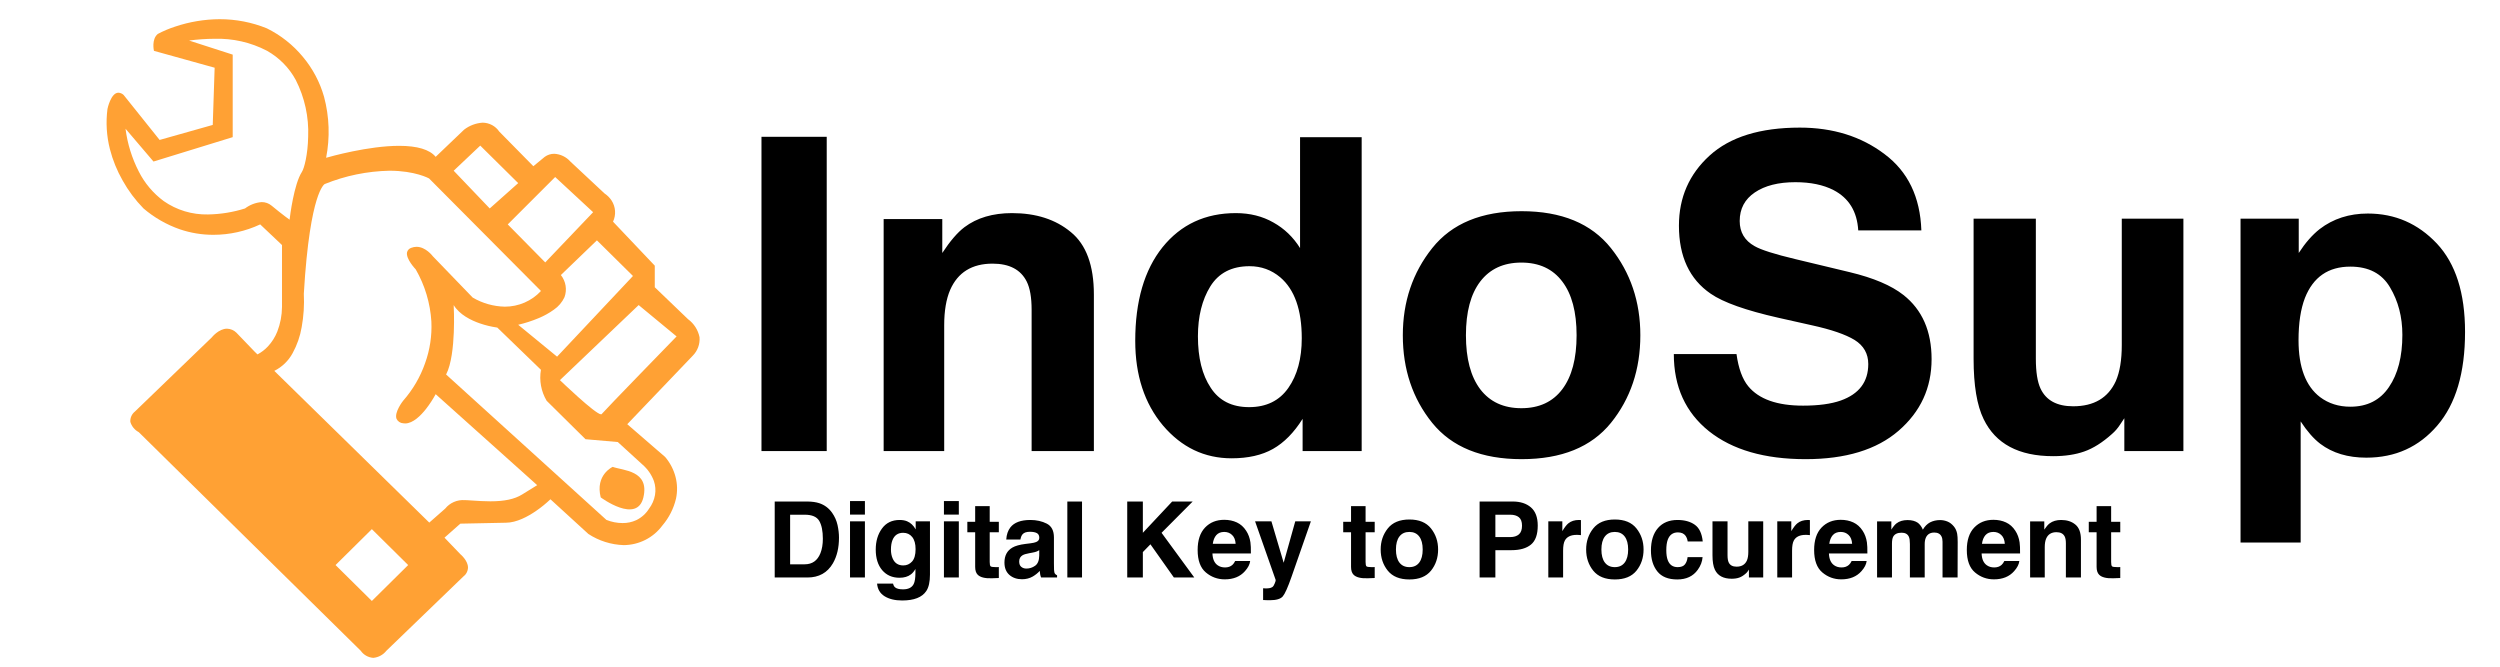<svg width="521" height="139" viewBox="0 0 521 139" fill="none" xmlns="http://www.w3.org/2000/svg">
<g clip-path="url(#clip0_207_2)">
<path d="M127.678 97.295C127.678 97.295 124.003 98.961 125.188 103.653C125.188 103.653 132.768 109.288 134.084 103.653C135.4 98.019 129.854 98.077 127.678 97.295Z" fill="#FFA134"/>
<path d="M77.794 137.097C77.274 137.062 76.769 136.91 76.316 136.655C75.864 136.399 75.475 136.045 75.181 135.62L28.916 90.06C28.495 89.836 28.123 89.531 27.822 89.164C27.52 88.796 27.296 88.374 27.161 87.92C27.133 87.509 27.206 87.099 27.374 86.722C27.542 86.346 27.8 86.016 28.125 85.759L44.137 70.314C44.151 70.296 45.57 68.498 47.311 68.498C48.049 68.518 48.752 68.818 49.273 69.336L53.033 73.251L53.657 73.86C54.469 73.432 55.203 72.871 55.827 72.202C56.67 71.298 57.335 70.247 57.789 69.102C58.424 67.462 58.756 65.722 58.77 63.965V51.065L54.223 46.765C51.171 48.194 47.836 48.936 44.458 48.936C42.086 48.938 39.73 48.551 37.487 47.789C34.707 46.821 32.136 45.346 29.907 43.439C28.202 41.699 26.74 39.742 25.559 37.619C24.382 35.561 23.488 33.356 22.903 31.064C22.208 28.335 22.036 25.503 22.396 22.712C22.402 22.677 23.097 19.318 24.684 19.318C25.084 19.344 25.463 19.507 25.754 19.78L33.265 29.164L44.336 26.036L44.731 14.111L32.083 10.597C32.06 10.498 31.548 8.201 32.874 7.078C34.041 6.46 35.261 5.945 36.52 5.539C39.501 4.537 42.626 4.017 45.775 4C49.146 3.994 52.487 4.641 55.607 5.905C58.508 7.337 61.068 9.361 63.119 11.844C65.163 14.285 66.667 17.122 67.533 20.174C68.642 24.324 68.789 28.669 67.963 32.884L67.975 32.879C68.858 32.624 76.787 30.392 83.184 30.392C86.977 30.392 89.537 31.165 90.793 32.685L96.723 27.016C97.836 26.16 99.183 25.654 100.589 25.564C101.272 25.572 101.943 25.744 102.544 26.065C103.144 26.387 103.656 26.848 104.036 27.41L111.152 34.641L113.524 32.686C114.101 32.267 114.8 32.043 115.516 32.048C116.154 32.083 116.779 32.243 117.353 32.521C117.928 32.798 118.441 33.186 118.861 33.662L125.978 40.31C126.568 40.702 127.072 41.208 127.46 41.797C127.877 42.448 128.123 43.192 128.175 43.96C128.227 44.729 128.083 45.499 127.756 46.198L136.455 55.365V59.862L143.376 66.51C144.622 67.425 145.48 68.766 145.783 70.272C145.841 70.978 145.744 71.688 145.5 72.355C145.255 73.021 144.869 73.627 144.367 74.133L130.723 88.405L138.63 95.248C139.649 96.449 140.383 97.86 140.78 99.378C141.167 100.86 141.201 102.411 140.881 103.908C140.396 105.975 139.421 107.898 138.036 109.519C137.11 110.775 135.898 111.799 134.499 112.508C133.1 113.217 131.553 113.592 129.981 113.603C127.357 113.518 124.808 112.713 122.619 111.279L114.711 104.048L114.705 104.055C113.769 104.944 112.763 105.759 111.697 106.491C110.075 107.606 107.669 108.935 105.421 108.935L95.932 109.13L92.633 112.049L95.932 115.488C95.996 115.541 97.517 116.81 97.531 118.268C97.522 118.641 97.426 119.008 97.252 119.339C97.078 119.67 96.829 119.958 96.525 120.18L80.518 135.62C80.19 136.037 79.779 136.382 79.31 136.636C78.842 136.89 78.326 137.047 77.794 137.097ZM77.495 110.274L69.93 117.757L77.495 125.24L85.061 117.757L77.495 110.274ZM94.548 63.577V63.583C94.564 63.858 94.689 66.355 94.572 69.271C94.46 72.102 94.09 75.922 92.967 78.044L126.374 108.346C127.444 108.778 128.588 109.003 129.744 109.006C130.73 109.018 131.706 108.811 132.6 108.4C133.701 107.866 134.626 107.033 135.267 105.999C135.899 105.164 136.322 104.193 136.502 103.165C136.675 102.181 136.594 101.17 136.267 100.226C135.773 98.908 134.954 97.734 133.883 96.81L128.743 92.118L122.023 91.533L113.918 83.517C112.766 81.572 112.345 79.287 112.732 77.065L103.637 68.267C102.392 68.092 101.168 67.797 99.981 67.385C98.177 66.761 95.771 65.593 94.542 63.573L94.548 63.577ZM81.173 35.578C76.536 35.672 71.956 36.614 67.666 38.357C67.658 38.357 66.877 38.778 65.96 41.778C65.111 44.556 63.963 50.184 63.316 61.23C63.435 63.553 63.285 65.882 62.87 68.171C62.549 70.073 61.91 71.908 60.98 73.602C60.12 75.189 58.789 76.477 57.166 77.291L89.461 108.909L92.771 105.999C93.254 105.397 93.878 104.921 94.589 104.612C95.3 104.303 96.077 104.171 96.852 104.227C97 104.227 97.157 104.231 97.319 104.24C97.662 104.26 98.01 104.283 98.429 104.311H98.436C99.585 104.388 100.887 104.475 102.19 104.475C105.132 104.475 107.229 104.027 108.788 103.064L111.951 101.109L90.792 82.148L90.786 82.161C90.207 83.224 89.542 84.239 88.8 85.198C87.71 86.588 86.067 88.246 84.431 88.247C84.29 88.247 84.15 88.235 84.012 88.21C83.72 88.192 83.438 88.097 83.196 87.934C82.955 87.771 82.762 87.547 82.638 87.285C82.118 85.917 83.992 83.541 84.012 83.519C86.03 81.225 87.584 78.568 88.587 75.693C89.591 72.914 90.037 69.967 89.899 67.019C89.669 63.194 88.555 59.474 86.641 56.143C86.62 56.122 84.527 53.944 84.83 52.565C84.885 52.349 84.996 52.151 85.151 51.99C85.306 51.83 85.501 51.711 85.716 51.646C86.065 51.508 86.438 51.437 86.813 51.436C88.714 51.436 90.138 53.324 90.201 53.404L98.505 62.008C100.536 63.206 102.847 63.861 105.211 63.91C106.626 63.911 108.027 63.621 109.323 63.058C110.618 62.495 111.782 61.671 112.738 60.639L89.413 37.183C89.38 37.169 86.51 35.578 81.172 35.578H81.173ZM133.096 63.576L116.688 79.221C116.76 79.29 124.089 86.345 125.261 86.345C125.284 86.347 125.308 86.344 125.33 86.335C125.352 86.326 125.371 86.312 125.386 86.295C125.971 85.559 140.853 70.263 141.002 70.11L133.096 63.576ZM124.397 50.087L116.885 57.318C117.397 57.961 117.734 58.721 117.867 59.528C117.999 60.334 117.921 61.161 117.641 61.93C117.153 62.983 116.387 63.885 115.423 64.541C114.418 65.263 113.329 65.863 112.181 66.33C110.825 66.896 109.423 67.348 107.99 67.682L116.094 74.329L131.91 57.516L124.397 50.087ZM115.699 36.892L105.816 46.769L113.627 54.689L123.608 44.222L115.699 36.892ZM54.52 42.116C55.279 42.108 56.015 42.371 56.595 42.855C58.913 44.771 60.34 45.781 60.35 45.788V45.772C60.44 45.023 61.254 38.381 62.92 35.818C63.402 35.077 64.148 32.234 64.221 28.484C64.387 24.39 63.498 20.322 61.635 16.662C60.255 14.115 58.174 12.005 55.633 10.578C52.261 8.822 48.487 7.963 44.679 8.084C42.913 8.091 41.15 8.214 39.401 8.451L48.496 11.383V28.582L31.988 33.665L26.158 26.823C26.553 29.937 27.49 32.959 28.928 35.757C30.148 38.175 31.922 40.279 34.109 41.899C36.805 43.785 40.043 44.764 43.345 44.691C45.966 44.651 48.566 44.23 51.063 43.441C52.062 42.679 53.263 42.219 54.52 42.115V42.116ZM100.084 30.343L94.548 35.579L102.061 43.441L107.991 38.162L100.084 30.343Z" fill="#FFA134"/>
<path d="M158.692 28.505H172.289V94H158.692V28.505ZM206.858 54.943C202.563 54.943 199.615 56.765 198.016 60.408C197.186 62.334 196.771 64.792 196.771 67.784V94H184.152V45.656H196.372V52.721C198.001 50.233 199.541 48.441 200.993 47.345C203.599 45.39 206.902 44.412 210.901 44.412C215.908 44.412 219.995 45.73 223.165 48.367C226.364 50.974 227.964 55.313 227.964 61.386V94H214.989V64.54C214.989 61.993 214.649 60.038 213.967 58.675C212.723 56.187 210.353 54.943 206.858 54.943ZM283.772 28.594V94H271.464V87.29C269.657 90.164 267.599 92.252 265.288 93.556C262.978 94.859 260.104 95.511 256.668 95.511C251.01 95.511 246.241 93.23 242.36 88.668C238.509 84.076 236.584 78.197 236.584 71.028C236.584 62.763 238.48 56.261 242.271 51.522C246.093 46.782 251.188 44.412 257.557 44.412C260.489 44.412 263.096 45.064 265.377 46.367C267.658 47.641 269.509 49.418 270.931 51.699V28.594H283.772ZM249.647 70.095C249.647 74.568 250.536 78.137 252.313 80.803C254.061 83.499 256.727 84.847 260.312 84.847C263.896 84.847 266.621 83.514 268.487 80.848C270.354 78.182 271.287 74.731 271.287 70.495C271.287 64.57 269.791 60.334 266.799 57.787C264.962 56.246 262.829 55.476 260.4 55.476C256.698 55.476 253.972 56.883 252.225 59.697C250.507 62.482 249.647 65.948 249.647 70.095ZM335.715 51.699C339.803 56.824 341.847 62.882 341.847 69.873C341.847 76.982 339.803 83.069 335.715 88.135C331.627 93.171 325.422 95.689 317.098 95.689C308.774 95.689 302.568 93.171 298.48 88.135C294.392 83.069 292.348 76.982 292.348 69.873C292.348 62.882 294.392 56.824 298.48 51.699C302.568 46.575 308.774 44.012 317.098 44.012C325.422 44.012 331.627 46.575 335.715 51.699ZM317.053 54.721C313.35 54.721 310.492 56.039 308.478 58.675C306.493 61.282 305.5 65.014 305.5 69.873C305.5 74.731 306.493 78.478 308.478 81.114C310.492 83.751 313.35 85.069 317.053 85.069C320.756 85.069 323.6 83.751 325.584 81.114C327.569 78.478 328.562 74.731 328.562 69.873C328.562 65.014 327.569 61.282 325.584 58.675C323.6 56.039 320.756 54.721 317.053 54.721ZM375.75 84.536C378.979 84.536 381.6 84.18 383.615 83.469C387.436 82.107 389.347 79.574 389.347 75.871C389.347 73.709 388.399 72.035 386.503 70.85C384.607 69.695 381.63 68.673 377.572 67.784L370.64 66.229C363.827 64.689 359.117 63.015 356.51 61.208C352.097 58.187 349.89 53.462 349.89 47.034C349.89 41.169 352.022 36.296 356.288 32.415C360.554 28.535 366.819 26.594 375.083 26.594C381.986 26.594 387.866 28.431 392.724 32.104C397.611 35.748 400.174 41.05 400.411 48.011H387.258C387.021 44.072 385.303 41.272 382.104 39.613C379.971 38.517 377.32 37.969 374.15 37.969C370.625 37.969 367.811 38.68 365.708 40.102C363.605 41.524 362.553 43.509 362.553 46.056C362.553 48.396 363.59 50.144 365.664 51.299C366.997 52.069 369.84 52.973 374.195 54.01L385.481 56.72C390.428 57.905 394.16 59.49 396.678 61.475C400.588 64.555 402.543 69.013 402.543 74.849C402.543 80.833 400.248 85.809 395.656 89.779C391.094 93.719 384.637 95.689 376.283 95.689C367.752 95.689 361.042 93.748 356.155 89.868C351.267 85.957 348.823 80.596 348.823 73.783H361.887C362.301 76.775 363.116 79.011 364.331 80.492C366.552 83.188 370.359 84.536 375.75 84.536ZM442.711 87.157C442.593 87.305 442.297 87.75 441.823 88.49C441.349 89.231 440.786 89.882 440.134 90.445C438.15 92.223 436.224 93.437 434.358 94.089C432.521 94.741 430.359 95.066 427.871 95.066C420.702 95.066 415.874 92.489 413.385 87.335C411.993 84.491 411.297 80.3 411.297 74.76V45.567H424.271V74.76C424.271 77.515 424.597 79.589 425.249 80.981C426.404 83.44 428.67 84.669 432.047 84.669C436.372 84.669 439.334 82.921 440.934 79.426C441.764 77.53 442.178 75.027 442.178 71.916V45.567H455.02V94H442.711V87.157ZM507.851 50.766C511.761 54.943 513.716 61.075 513.716 69.162C513.716 77.693 511.791 84.195 507.94 88.668C504.119 93.141 499.187 95.377 493.144 95.377C489.293 95.377 486.093 94.415 483.546 92.489C482.154 91.423 480.791 89.868 479.458 87.824V113.062H466.928V45.567H479.058V52.721C480.421 50.618 481.872 48.959 483.413 47.745C486.227 45.582 489.574 44.501 493.455 44.501C499.112 44.501 503.911 46.589 507.851 50.766ZM500.653 69.784C500.653 66.051 499.794 62.748 498.076 59.875C496.387 57.002 493.632 55.565 489.811 55.565C485.22 55.565 482.065 57.742 480.347 62.097C479.458 64.407 479.014 67.34 479.014 70.894C479.014 76.523 480.51 80.477 483.501 82.758C485.279 84.091 487.382 84.758 489.811 84.758C493.336 84.758 496.017 83.395 497.854 80.67C499.72 77.945 500.653 74.316 500.653 69.784Z" fill="black"/>
<path d="M168.27 120.35H161.449V104.516H168.27C169.252 104.53 170.068 104.645 170.72 104.86C171.83 105.225 172.728 105.894 173.416 106.868C173.967 107.656 174.343 108.508 174.544 109.425C174.744 110.342 174.845 111.215 174.845 112.046C174.845 114.152 174.422 115.935 173.577 117.396C172.431 119.365 170.662 120.35 168.27 120.35ZM170.73 108.555C170.222 107.696 169.216 107.266 167.712 107.266H164.661V117.6H167.712C169.273 117.6 170.362 116.83 170.977 115.29C171.314 114.445 171.482 113.439 171.482 112.272C171.482 110.66 171.232 109.421 170.73 108.555ZM180.248 108.641V120.35H177.143V108.641H180.248ZM180.248 104.419V107.244H177.143V104.419H180.248ZM186.532 122.402C186.862 122.681 187.417 122.821 188.197 122.821C189.3 122.821 190.038 122.452 190.41 121.714C190.654 121.241 190.775 120.447 190.775 119.329V118.577C190.482 119.079 190.167 119.455 189.83 119.705C189.221 120.171 188.43 120.404 187.456 120.404C185.952 120.404 184.749 119.877 183.847 118.824C182.951 117.765 182.504 116.332 182.504 114.528C182.504 112.787 182.937 111.326 183.804 110.145C184.67 108.956 185.898 108.362 187.488 108.362C188.075 108.362 188.587 108.451 189.024 108.63C189.769 108.938 190.371 109.504 190.829 110.327V108.641H193.805V119.748C193.805 121.259 193.55 122.398 193.042 123.164C192.168 124.482 190.492 125.141 188.015 125.141C186.518 125.141 185.297 124.847 184.351 124.26C183.406 123.673 182.883 122.795 182.783 121.628H186.113C186.199 121.986 186.339 122.244 186.532 122.402ZM186.016 116.354C186.432 117.342 187.177 117.836 188.251 117.836C188.967 117.836 189.572 117.568 190.066 117.031C190.56 116.486 190.807 115.623 190.807 114.442C190.807 113.332 190.571 112.487 190.099 111.906C189.633 111.326 189.006 111.036 188.219 111.036C187.144 111.036 186.403 111.541 185.995 112.551C185.78 113.088 185.673 113.751 185.673 114.538C185.673 115.219 185.787 115.824 186.016 116.354ZM199.82 108.641V120.35H196.716V108.641H199.82ZM199.82 104.419V107.244H196.716V104.419H199.82ZM208.156 118.169V120.457L206.706 120.511C205.259 120.561 204.271 120.31 203.741 119.759C203.397 119.408 203.225 118.867 203.225 118.137V110.929H201.593V108.748H203.225V105.483H206.255V108.748H208.156V110.929H206.255V117.116C206.255 117.596 206.316 117.897 206.437 118.019C206.559 118.133 206.932 118.191 207.555 118.191C207.648 118.191 207.744 118.191 207.845 118.191C207.952 118.184 208.056 118.176 208.156 118.169ZM210.562 109.908C211.372 108.877 212.761 108.362 214.73 108.362C216.012 108.362 217.151 108.616 218.146 109.124C219.142 109.633 219.64 110.592 219.64 112.003V117.374C219.64 117.747 219.647 118.198 219.661 118.728C219.682 119.129 219.743 119.401 219.844 119.544C219.944 119.687 220.094 119.806 220.295 119.899V120.35H216.965C216.872 120.114 216.807 119.892 216.771 119.684C216.736 119.476 216.707 119.24 216.685 118.975C216.263 119.433 215.776 119.823 215.224 120.146C214.566 120.525 213.821 120.715 212.99 120.715C211.93 120.715 211.053 120.414 210.358 119.813C209.671 119.204 209.327 118.345 209.327 117.235C209.327 115.795 209.882 114.753 210.992 114.109C211.601 113.758 212.496 113.507 213.678 113.357L214.72 113.228C215.285 113.156 215.69 113.067 215.933 112.959C216.37 112.773 216.589 112.483 216.589 112.089C216.589 111.609 216.42 111.28 216.084 111.101C215.754 110.915 215.267 110.822 214.623 110.822C213.9 110.822 213.388 111.001 213.087 111.359C212.872 111.624 212.729 111.982 212.657 112.433H209.703C209.767 111.409 210.054 110.567 210.562 109.908ZM212.84 118.137C213.126 118.373 213.477 118.491 213.892 118.491C214.551 118.491 215.156 118.298 215.708 117.911C216.266 117.525 216.557 116.819 216.578 115.795V114.656C216.385 114.778 216.188 114.878 215.987 114.957C215.794 115.029 215.525 115.097 215.182 115.161L214.494 115.29C213.849 115.405 213.388 115.545 213.108 115.709C212.636 115.989 212.399 116.422 212.399 117.009C212.399 117.532 212.546 117.908 212.84 118.137ZM222.432 104.516H225.494V120.35H222.432V104.516ZM248.891 120.35H244.637L239.749 113.432L238.17 115.054V120.35H234.915V104.516H238.17V111.036L244.282 104.516H248.557L242.069 111.036L248.891 120.35ZM260.535 116.912C260.456 117.607 260.095 118.312 259.45 119.029C258.447 120.167 257.044 120.737 255.239 120.737C253.75 120.737 252.435 120.257 251.297 119.297C250.158 118.337 249.589 116.776 249.589 114.614C249.589 112.587 250.101 111.033 251.125 109.951C252.156 108.87 253.492 108.329 255.132 108.329C256.106 108.329 256.983 108.512 257.764 108.877C258.544 109.242 259.189 109.819 259.697 110.607C260.155 111.301 260.453 112.107 260.589 113.024C260.668 113.561 260.7 114.334 260.685 115.344H252.672C252.715 116.518 253.084 117.342 253.778 117.815C254.201 118.108 254.709 118.255 255.304 118.255C255.934 118.255 256.446 118.076 256.84 117.718C257.055 117.525 257.244 117.256 257.409 116.912H260.535ZM257.506 113.324C257.456 112.515 257.209 111.903 256.765 111.488C256.328 111.065 255.783 110.854 255.132 110.854C254.423 110.854 253.871 111.076 253.477 111.52C253.091 111.964 252.847 112.565 252.747 113.324H257.506ZM267.517 117.278L269.934 108.641H273.189L269.172 120.156C268.398 122.377 267.786 123.752 267.335 124.281C266.884 124.819 265.981 125.087 264.628 125.087C264.356 125.087 264.137 125.084 263.973 125.076C263.808 125.076 263.561 125.066 263.231 125.044V122.595L263.618 122.616C263.919 122.631 264.205 122.62 264.477 122.584C264.75 122.548 264.979 122.466 265.165 122.337C265.344 122.215 265.509 121.961 265.659 121.574C265.817 121.188 265.881 120.951 265.852 120.865L261.556 108.641H264.961L267.517 117.278ZM286.488 118.169V120.457L285.038 120.511C283.591 120.561 282.603 120.31 282.073 119.759C281.729 119.408 281.557 118.867 281.557 118.137V110.929H279.925V108.748H281.557V105.483H284.587V108.748H286.488V110.929H284.587V117.116C284.587 117.596 284.648 117.897 284.769 118.019C284.891 118.133 285.264 118.191 285.887 118.191C285.98 118.191 286.076 118.191 286.177 118.191C286.284 118.184 286.388 118.176 286.488 118.169ZM298.219 110.123C299.207 111.362 299.701 112.827 299.701 114.517C299.701 116.236 299.207 117.707 298.219 118.932C297.23 120.149 295.73 120.758 293.718 120.758C291.705 120.758 290.205 120.149 289.217 118.932C288.228 117.707 287.734 116.236 287.734 114.517C287.734 112.827 288.228 111.362 289.217 110.123C290.205 108.884 291.705 108.265 293.718 108.265C295.73 108.265 297.23 108.884 298.219 110.123ZM293.707 110.854C292.812 110.854 292.121 111.172 291.634 111.81C291.154 112.44 290.914 113.342 290.914 114.517C290.914 115.691 291.154 116.597 291.634 117.235C292.121 117.872 292.812 118.191 293.707 118.191C294.602 118.191 295.29 117.872 295.769 117.235C296.249 116.597 296.489 115.691 296.489 114.517C296.489 113.342 296.249 112.44 295.769 111.81C295.29 111.172 294.602 110.854 293.707 110.854ZM314.998 114.656H311.636V120.35H308.349V104.516H315.245C316.835 104.516 318.102 104.924 319.048 105.74C319.993 106.557 320.466 107.821 320.466 109.532C320.466 111.402 319.993 112.723 319.048 113.496C318.102 114.27 316.752 114.656 314.998 114.656ZM316.545 111.359C316.974 110.979 317.189 110.378 317.189 109.554C317.189 108.73 316.971 108.143 316.534 107.792C316.104 107.441 315.499 107.266 314.719 107.266H311.636V111.928H314.719C315.499 111.928 316.108 111.738 316.545 111.359ZM328.587 111.466C327.355 111.466 326.528 111.867 326.105 112.669C325.869 113.12 325.751 113.815 325.751 114.753V120.35H322.668V108.641H325.59V110.682C326.062 109.901 326.474 109.368 326.825 109.081C327.398 108.601 328.143 108.362 329.059 108.362C329.117 108.362 329.163 108.365 329.199 108.372C329.242 108.372 329.332 108.376 329.468 108.383V111.52C329.274 111.498 329.102 111.484 328.952 111.477C328.802 111.47 328.68 111.466 328.587 111.466ZM341.037 110.123C342.025 111.362 342.519 112.827 342.519 114.517C342.519 116.236 342.025 117.707 341.037 118.932C340.049 120.149 338.548 120.758 336.536 120.758C334.524 120.758 333.023 120.149 332.035 118.932C331.047 117.707 330.553 116.236 330.553 114.517C330.553 112.827 331.047 111.362 332.035 110.123C333.023 108.884 334.524 108.265 336.536 108.265C338.548 108.265 340.049 108.884 341.037 110.123ZM336.525 110.854C335.63 110.854 334.939 111.172 334.452 111.81C333.972 112.44 333.732 113.342 333.732 114.517C333.732 115.691 333.972 116.597 334.452 117.235C334.939 117.872 335.63 118.191 336.525 118.191C337.42 118.191 338.108 117.872 338.588 117.235C339.068 116.597 339.307 115.691 339.307 114.517C339.307 113.342 339.068 112.44 338.588 111.81C338.108 111.172 337.42 110.854 336.525 110.854ZM354.851 112.841H351.715C351.657 112.404 351.511 112.01 351.274 111.659C350.931 111.187 350.397 110.95 349.674 110.95C348.642 110.95 347.937 111.462 347.557 112.487C347.357 113.031 347.257 113.754 347.257 114.656C347.257 115.516 347.357 116.207 347.557 116.73C347.923 117.704 348.61 118.191 349.62 118.191C350.336 118.191 350.845 117.997 351.145 117.611C351.446 117.224 351.629 116.723 351.693 116.107H354.819C354.748 117.038 354.411 117.919 353.809 118.749C352.85 120.088 351.428 120.758 349.545 120.758C347.661 120.758 346.276 120.199 345.388 119.082C344.5 117.965 344.056 116.515 344.056 114.732C344.056 112.719 344.546 111.155 345.527 110.037C346.508 108.92 347.862 108.362 349.588 108.362C351.056 108.362 352.255 108.691 353.186 109.35C354.125 110.009 354.68 111.172 354.851 112.841ZM364.476 118.696C364.448 118.731 364.376 118.839 364.262 119.018C364.147 119.197 364.011 119.354 363.853 119.49C363.374 119.92 362.908 120.214 362.457 120.371C362.013 120.529 361.49 120.608 360.889 120.608C359.155 120.608 357.988 119.985 357.387 118.739C357.05 118.051 356.882 117.038 356.882 115.698V108.641H360.018V115.698C360.018 116.365 360.097 116.866 360.255 117.202C360.534 117.797 361.082 118.094 361.898 118.094C362.944 118.094 363.66 117.671 364.047 116.826C364.247 116.368 364.348 115.763 364.348 115.011V108.641H367.452V120.35H364.476V118.696ZM376.304 111.466C375.072 111.466 374.245 111.867 373.822 112.669C373.586 113.12 373.468 113.815 373.468 114.753V120.35H370.385V108.641H373.307V110.682C373.779 109.901 374.191 109.368 374.542 109.081C375.115 108.601 375.86 108.362 376.776 108.362C376.834 108.362 376.88 108.365 376.916 108.372C376.959 108.372 377.048 108.376 377.184 108.383V111.52C376.991 111.498 376.819 111.484 376.669 111.477C376.518 111.47 376.397 111.466 376.304 111.466ZM389.012 116.912C388.933 117.607 388.571 118.312 387.927 119.029C386.924 120.167 385.52 120.737 383.716 120.737C382.226 120.737 380.912 120.257 379.773 119.297C378.635 118.337 378.065 116.776 378.065 114.614C378.065 112.587 378.577 111.033 379.601 109.951C380.633 108.87 381.968 108.329 383.608 108.329C384.582 108.329 385.46 108.512 386.24 108.877C387.021 109.242 387.665 109.819 388.174 110.607C388.632 111.301 388.929 112.107 389.065 113.024C389.144 113.561 389.176 114.334 389.162 115.344H381.148C381.191 116.518 381.56 117.342 382.255 117.815C382.677 118.108 383.186 118.255 383.78 118.255C384.41 118.255 384.922 118.076 385.316 117.718C385.531 117.525 385.721 117.256 385.886 116.912H389.012ZM385.982 113.324C385.932 112.515 385.685 111.903 385.241 111.488C384.804 111.065 384.26 110.854 383.608 110.854C382.899 110.854 382.348 111.076 381.954 111.52C381.567 111.964 381.324 112.565 381.224 113.324H385.982ZM397.809 111.864C397.552 111.298 397.047 111.015 396.295 111.015C395.421 111.015 394.834 111.298 394.533 111.864C394.368 112.186 394.286 112.666 394.286 113.303V120.35H391.182V108.662H394.157V110.37C394.537 109.762 394.895 109.328 395.231 109.071C395.826 108.612 396.596 108.383 397.541 108.383C398.436 108.383 399.159 108.58 399.711 108.974C400.155 109.339 400.491 109.808 400.721 110.381C401.122 109.694 401.619 109.189 402.214 108.866C402.844 108.544 403.546 108.383 404.319 108.383C404.835 108.383 405.343 108.483 405.845 108.684C406.346 108.884 406.801 109.235 407.209 109.737C407.538 110.145 407.76 110.646 407.875 111.24C407.946 111.634 407.982 112.211 407.982 112.97L407.961 120.35H404.824V112.895C404.824 112.451 404.752 112.086 404.609 111.799C404.337 111.255 403.836 110.983 403.105 110.983C402.26 110.983 401.677 111.334 401.354 112.035C401.19 112.408 401.107 112.855 401.107 113.378V120.35H398.024V113.378C398.024 112.684 397.953 112.179 397.809 111.864ZM420.83 116.912C420.751 117.607 420.39 118.312 419.745 119.029C418.742 120.167 417.339 120.737 415.534 120.737C414.044 120.737 412.73 120.257 411.592 119.297C410.453 118.337 409.884 116.776 409.884 114.614C409.884 112.587 410.396 111.033 411.42 109.951C412.451 108.87 413.787 108.329 415.427 108.329C416.401 108.329 417.278 108.512 418.058 108.877C418.839 109.242 419.484 109.819 419.992 110.607C420.45 111.301 420.748 112.107 420.884 113.024C420.962 113.561 420.995 114.334 420.98 115.344H412.967C413.01 116.518 413.378 117.342 414.073 117.815C414.496 118.108 415.004 118.255 415.599 118.255C416.229 118.255 416.741 118.076 417.135 117.718C417.349 117.525 417.539 117.256 417.704 116.912H420.83ZM417.801 113.324C417.751 112.515 417.503 111.903 417.059 111.488C416.623 111.065 416.078 110.854 415.427 110.854C414.718 110.854 414.166 111.076 413.772 111.52C413.386 111.964 413.142 112.565 413.042 113.324H417.801ZM428.564 110.907C427.526 110.907 426.813 111.348 426.427 112.229C426.226 112.694 426.126 113.289 426.126 114.012V120.35H423.075V108.662H426.029V110.37C426.423 109.769 426.795 109.336 427.146 109.071C427.777 108.598 428.575 108.362 429.542 108.362C430.752 108.362 431.74 108.68 432.507 109.318C433.28 109.948 433.667 110.997 433.667 112.465V120.35H430.53V113.228C430.53 112.612 430.448 112.139 430.283 111.81C429.982 111.208 429.409 110.907 428.564 110.907ZM441.863 118.169V120.457L440.413 120.511C438.966 120.561 437.978 120.31 437.448 119.759C437.104 119.408 436.932 118.867 436.932 118.137V110.929H435.3V108.748H436.932V105.483H439.962V108.748H441.863V110.929H439.962V117.116C439.962 117.596 440.023 117.897 440.144 118.019C440.266 118.133 440.639 118.191 441.262 118.191C441.355 118.191 441.451 118.191 441.552 118.191C441.659 118.184 441.763 118.176 441.863 118.169Z" fill="black"/>
</g>
<defs>
<clipPath id="clip0_207_2">
<rect width="521" height="139" fill="white"/>
</clipPath>
</defs>
</svg>
